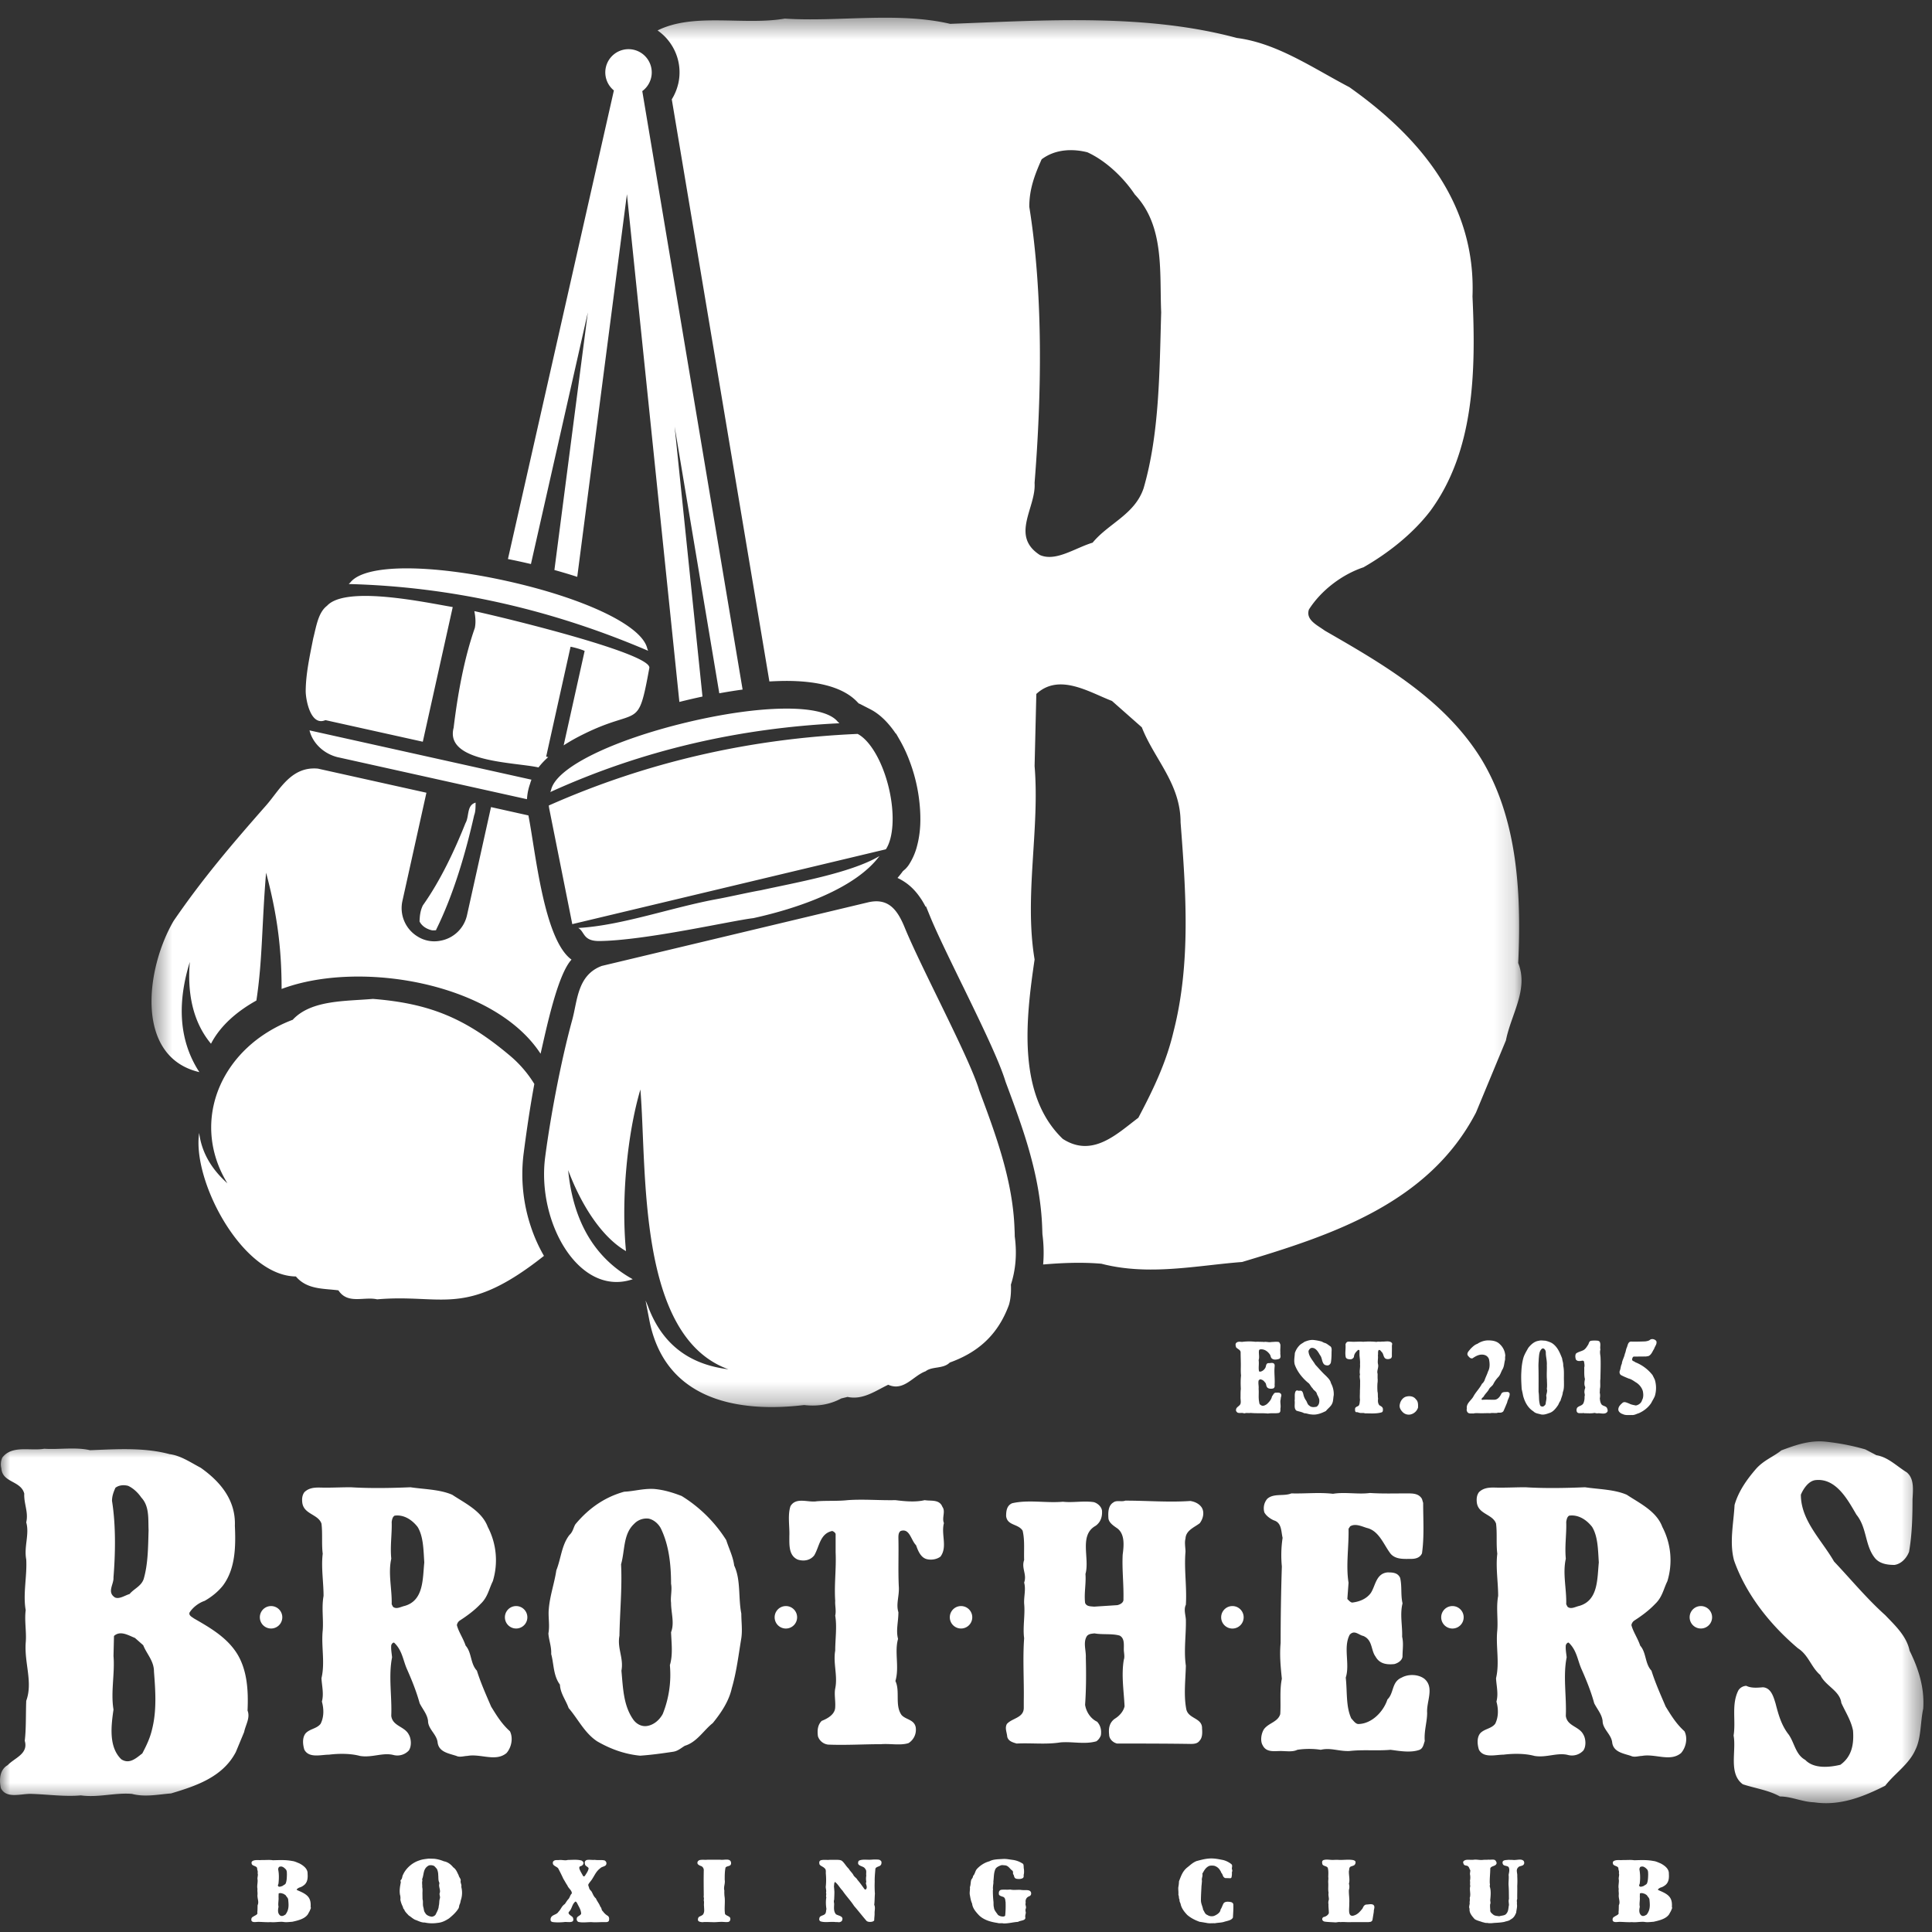 <svg xmlns="http://www.w3.org/2000/svg" xmlns:xlink="http://www.w3.org/1999/xlink" width="95" height="95" viewBox="0 0 95 95">
    <rect x="0" y="0" width="95" height="95" fill="#333333" stroke="none"/>
    <defs>
        <path id="a" d="M.479.421h67.365v68.317H.48z"/>
        <path id="c" d="M0 .699H94.58v17.793H0z"/>
    </defs>
    <g fill="none" fill-rule="evenodd">
        <g transform="translate(6.972 .45)">
            <mask id="b" fill="#fff">
                <use xlink:href="#a"/>
            </mask>
            <path fill="#FFF" d="M39.75.723C37.155.119 34.214.638 31.62.464c-2.014.349-4.472-.308-6.258.583.123.087.24.182.346.288.227.23.414.506.543.815a2.494 2.494 0 0 1 .123 1.537l-.002.002c-.045.19-.114.376-.202.549l-.006.015-.08.143-.014.022-.01.015 4.8 28.625.225-.011c.177-.007.36-.013.54-.015h.031c.805-.003 1.524.08 2.117.248.606.173 1.095.443 1.429.809l.034.033.038.037v-.015l.514.264.013.007.008.003.017.01c.27.138.534.344.776.6.164.175.324.374.473.598l.012-.007.176.307c.169.292.327.62.463.974a8.13 8.13 0 0 1 .518 2.16c.038.368.048.725.034 1.051-.018.381-.076.743-.165 1.067v.003a3.153 3.153 0 0 1-.387.88c-.05.077-.11.15-.173.213l-.005.006-.126.109-.055.076a5.799 5.799 0 0 1-.207.255c.194.09.375.204.54.335l.003.003c.247.2.453.443.63.717h.002c.072.114.142.234.206.36l.019-.02.214.525c.306.748.92 2.007 1.549 3.298l.02.038.037.078h.001c.878 1.805 1.784 3.663 2.093 4.69.206.552.417 1.117.606 1.66.201.57.393 1.151.557 1.734.174.614.325 1.239.434 1.873.11.637.185 1.288.205 1.951l.01.277a6.912 6.912 0 0 1 .037 1.468l-.003.02c.953-.08 1.906-.12 2.866-.037 2.336.605 4.671.087 6.919-.086 4.323-1.299 9.166-2.854 11.501-7.35l1.471-3.546c.258-1.298 1.124-2.507.604-3.805.173-3.633-.087-7.178-1.815-10.031-1.817-2.94-4.844-4.67-7.696-6.313-.347-.259-.953-.52-.78-1.038.606-.952 1.644-1.73 2.682-2.075 1.21-.692 2.422-1.644 3.285-2.769 2.163-2.94 2.249-6.831 2.076-10.548.173-4.499-2.508-7.784-6.053-10.292-1.817-.952-3.546-2.16-5.535-2.421C49.348.206 44.42.55 39.75.723zM19.01 39.645c.35 1.75.75 6.098 2.12 7.091-.697.758-1.24 3.421-1.521 4.628-2.279-3.5-8.906-4.623-12.734-3.185 0-2.058-.234-3.728-.763-5.717-.214 2.555-.173 4.297-.477 6.286-.965.537-1.779 1.246-2.232 2.124-.928-1.113-1.164-2.56-1.042-4.02-.56 1.815-.63 3.728.47 5.416-3.177-.74-2.643-5.076-1.268-7.432 1.438-2.099 2.886-3.79 4.55-5.682.667-.758 1.225-1.933 2.549-1.809l5.334 1.185-1.181 5.324a1.632 1.632 0 0 0 .736 1.739 1.54 1.54 0 0 0 1.11.218 1.633 1.633 0 0 0 1.329-1.252l1.182-5.323 1.839.41zm.125-12.36l2.798-12.373-1.644 12.666c.388.108.764.22 1.123.337l2.443-18.817 2.579 24.967c.377-.095.757-.183 1.136-.264L26.2 20.526l2.197 13.114c.389-.07.77-.132 1.146-.183L24.61 4.03a1.142 1.142 0 1 0-1.396-.033l-5.21 23.042a32.472 32.472 0 0 1 1.131.246zm.64 34.018a7.598 7.598 0 0 1-.635-1.412 8.13 8.13 0 0 1-.368-3.588c.124-.964.3-2.216.53-3.452a5.717 5.717 0 0 0-1.173-1.37c-2.193-1.853-3.953-2.59-6.764-2.813-1.34.119-3.034.042-3.944 1.027a7.042 7.042 0 0 0-1.595.848c-2.376 1.705-3.161 4.672-1.616 7.192-.74-.66-1.262-1.47-1.388-2.476-.356 2.33 2.103 7.031 4.756 7.057.553.658 1.382.586 2.091.683.461.704 1.261.293 1.904.442 3.231-.281 4.32.937 8.203-2.138zm10.292-16.606c-1.057.123-5.294 1.097-7.554 1.125-.833.011-.722-.458-1.052-.642 2.147-.118 4.614-1.023 6.89-1.433.487-.088 1.613-.343 2.077-.419 1.74-.383 4.435-.85 5.844-1.683-1.19 1.596-3.982 2.565-6.205 3.052zm-13.653-5.68c-.451.128-.304.679-.497 1.006-.537 1.351-1.243 2.846-2.095 4.044-.128.26-.153.506-.164.793.13.258.39.386.624.438.061.001.123 0 .186-.008l.013-.04c.846-1.71 1.448-3.77 1.862-5.612.073-.185.067-.405.071-.62zm26.224 24.7c-.58 1.58-1.639 2.372-2.907 2.831-.33.326-.862.175-1.19.43-.621.224-1.069 1.004-1.837.664h-.002c-.615.288-1.237.762-1.999.597l-.238.058-.072.018c-.563.303-1.175.401-1.824.323-3.101.373-6.83-.144-7.612-4.175l-.186-.965.104.242c.767 2.11 2.28 2.932 3.97 3.14-4.51-1.628-4-9.805-4.328-13.758-.64 2.165-.955 5.369-.708 7.947-1.244-.718-2.245-2.373-2.844-3.982.211 2.186 1.078 4.205 3.176 5.364-2.626.894-4.724-2.78-4.307-5.997.243-1.867.75-4.64 1.331-6.753.26-.944.247-2.203 1.453-2.655l13.088-3.125c.995-.236 1.445.35 1.807 1.235.83 2.029 3.213 6.457 3.667 8.015.811 2.167 1.66 4.45 1.735 6.833.006.113.01.227.01.34.118.877.04 1.664-.189 2.373.019.397-.019.744-.098 1zm-8.336-28.603c-.027-.026-.053-.053-.083-.078-.72-.894-3.807-.828-7.404.03-3.596.86-6.453 2.211-6.691 3.334a1.863 1.863 0 0 0-.035.096c4.519-2.056 9.263-3.14 14.213-3.382zm2.286 6.197l-15.42 3.68a.153.153 0 0 1-.006-.032l-1.124-5.631a1.684 1.684 0 0 1-.025-.17c4.831-2.141 9.9-3.29 15.186-3.52.6.31 1.22 1.342 1.533 2.653.305 1.28.228 2.458-.144 3.02zM15.29 29.399l-1.472 6.623L9.03 34.96c-.706.307-.955-.92-.97-1.395-.001-.857.198-1.752.37-2.627.15-.58.24-1.266.678-1.6.93-1.016 4.884-.155 6.181.062zm9.606 2.15c-4.703-2.012-9.598-3.147-14.718-3.281.023-.025.048-.05.074-.073.728-.936 3.99-.9 7.716-.072 3.725.829 6.622 2.16 6.887 3.316l.041.11zM9.672 36.791l9.267 2.057.009-.099c.02-.225.07-.45.148-.668.017-.065.04-.13.065-.193L8.247 35.464c.153.629.707 1.167 1.425 1.328zm10.313-.013l-.101-.023c.414-1.869.785-3.537 1.2-5.404.165.029.528.128.692.206l-1.032 4.644c.286-.186.602-.366.947-.536 2.793-1.392 2.69-.125 3.266-3.271.119-.686-6.665-2.368-8.604-2.794.052.283.08.537.023.828-.533 1.514-.85 3.31-1.042 4.906-.448 1.707 2.998 1.69 4.173 1.952.134-.174.292-.343.478-.508zM48.829 9.113c1.47 1.555 1.212 3.804 1.296 5.793-.084 2.94-.084 5.968-.863 8.648-.433 1.297-1.729 1.73-2.508 2.68-.865.26-1.816.952-2.594.606-1.47-.95-.174-2.335-.26-3.546.347-4.324.433-9.253-.26-13.577 0-.864.26-1.556.607-2.333.69-.52 1.555-.52 2.247-.347.951.432 1.817 1.297 2.335 2.076zm.345 26.201c.607 1.558 1.905 2.768 1.905 4.672.259 3.37.518 6.917-.347 10.29-.345 1.469-.951 2.767-1.73 4.237-1.037.778-2.248 1.989-3.717 1.037-2.249-2.162-1.817-5.881-1.384-8.82-.519-3.113.26-6.4 0-9.512l.085-3.545c1.124-1.039 2.595-.088 3.72.344l1.468 1.297z" mask="url(#b)"/>
        </g>
        <g transform="translate(0 70.175)">
            <mask id="d" fill="#fff">
                <use xlink:href="#c"/>
            </mask>
            <path fill="#FFF" d="M77.939 2.956c-.945.04-1.972.06-2.937 0-.39 0-.844.02-1.254.02-.349 0-.74-.061-1.027.225-.104.144-.123.31-.104.494.063.596.782.575.946 1.047.062.473 0 1.008.062 1.48-.083.678.042 1.397.042 2.075-.104.576 0 1.13-.042 1.685-.083.801.123 1.583-.062 2.363.02.39.123.76.02 1.151.103.37.103.76-.061 1.089-.185.246-.534.246-.74.472-.165.205-.144.534-.061.801.226.432.82.247 1.211.247.494-.061 1.07-.061 1.52.062.597.102 1.13-.186 1.666-.042a.763.763 0 0 0 .739-.225c.144-.207.123-.576 0-.782-.205-.41-.802-.41-.863-.924.042-.944-.144-1.952.042-2.876-.022-.206-.062-.411-.042-.596.02-.061.083-.144.144-.123.39.369.431.842.616 1.273.247.556.473 1.11.637 1.706.144.288.37.534.412.863 0 .41.43.658.472 1.068.062.472.554.535.925.658.164.082.39 0 .534 0 .658-.123 1.397.308 1.93-.144.248-.288.33-.74.165-1.068-.41-.37-.658-.782-.924-1.213-.246-.575-.513-1.171-.7-1.767-.327-.35-.245-.883-.554-1.232-.123-.37-.348-.679-.431-1.008a.339.339 0 0 1 .144-.225c.35-.226.719-.494 1.028-.822.348-.329.41-.74.595-1.11a3.527 3.527 0 0 0-.247-2.671c-.287-.78-1.13-1.17-1.746-1.581-.617-.268-1.377-.268-2.055-.37zm5.696 5.842a.552.552 0 1 1 0 1.104.552.552 0 0 1 0-1.104zm-12.214 0a.552.552 0 1 1-.004 1.105.552.552 0 0 1 .004-1.105zm-37.897-5.41c-.449-.174-.897-.311-1.386-.35h-.019c-.507-.02-.957.117-1.425.137-.917.253-1.718.78-2.4 1.6-.098.156-.118.37-.294.527-.39.507-.41 1.152-.644 1.738-.096.644-.313 1.23-.37 1.892-.04.41.057.8-.02 1.21.02.332.157.645.137 1.016.136.488.097 1.054.43 1.503.018.429.292.761.428 1.152.469.546.782 1.228 1.407 1.639.644.37 1.326.625 2.106.703.568-.039 1.114-.117 1.64-.196.235-.039.392-.195.566-.293.587-.175.938-.78 1.367-1.112.43-.528.8-1.093.937-1.718.234-.8.332-1.64.468-2.458.06-.41 0-.802 0-1.21-.155-.783-.018-1.66-.35-2.363-.059-.45-.255-.819-.391-1.25a6.84 6.84 0 0 0-2.187-2.166zm-13.34-.432c-.945.04-1.972.06-2.939 0-.39 0-.842.02-1.252.02-.35 0-.74-.061-1.028.225-.103.144-.123.31-.103.494.061.596.781.575.945 1.047.062.473 0 1.008.062 1.48-.083.678.041 1.397.041 2.075-.103.576 0 1.13-.04 1.685-.084.801.123 1.583-.063 2.363.021.39.124.76.021 1.151.103.37.103.76-.062 1.089-.185.246-.534.246-.739.472-.165.205-.145.534-.062.801.226.432.821.247 1.213.247.492-.061 1.067-.061 1.52.062.596.102 1.13-.186 1.663-.042a.766.766 0 0 0 .741-.225c.144-.207.122-.576 0-.782-.206-.41-.802-.41-.863-.924.04-.944-.144-1.952.04-2.876-.02-.206-.06-.411-.04-.596.02-.061.082-.144.142-.123.392.369.434.842.618 1.273.247.556.472 1.11.637 1.706.143.288.37.534.411.863 0 .41.431.658.472 1.068.062.472.555.535.925.658.164.082.39 0 .534 0 .658-.123 1.398.308 1.932-.144.246-.288.328-.74.165-1.068-.412-.37-.659-.782-.925-1.213-.247-.575-.514-1.171-.7-1.767-.329-.35-.246-.883-.554-1.232-.123-.37-.349-.679-.43-1.008a.335.335 0 0 1 .142-.225c.35-.226.72-.494 1.028-.822.35-.329.41-.74.596-1.11a3.527 3.527 0 0 0-.247-2.671c-.288-.78-1.13-1.17-1.746-1.581-.617-.268-1.377-.268-2.055-.37zM4.43 1.135c-.72-.167-1.535-.023-2.254-.072-.695.12-1.582-.191-2.061.432a.796.796 0 0 0-.049.528c.049.719.96.599 1.127 1.245-.024.504.215.912.097 1.415.167.576-.12 1.198 0 1.822.047.815-.169 1.7-.026 2.493-.071.527.05 1.08 0 1.605-.071 1.008.36 1.942.026 2.854-.026.67 0 1.366-.073 1.965.191.648-.503.84-.839 1.199-.383.216-.43.695-.336 1.127.265.55 1.007.263 1.51.286.816.025 1.632.145 2.422.073.864.12 1.679-.144 2.516-.073.649.169 1.295.025 1.92-.023 1.198-.36 2.54-.792 3.187-2.037l.408-.983c.072-.36.31-.696.167-1.055.048-1.007-.024-1.99-.504-2.78-.503-.816-1.341-1.295-2.132-1.75-.096-.072-.265-.145-.216-.289.168-.263.455-.478.743-.575.335-.191.67-.455.91-.767.6-.815.624-1.894.576-2.924.048-1.247-.696-2.158-1.679-2.853-.503-.264-.982-.6-1.533-.67C7.09.99 5.724 1.086 4.43 1.134zM6.947 3.46c.407.432.335 1.055.359 1.607-.024.814-.024 1.654-.24 2.397-.12.36-.479.48-.694.742-.24.072-.504.265-.72.169-.407-.264-.048-.647-.072-.983.096-1.199.12-2.566-.072-3.764 0-.24.072-.431.168-.647.192-.144.432-.144.623-.095.264.12.504.359.648.574zm6.382 5.338a.552.552 0 1 1 0 1.104.552.552 0 0 1 0-1.104zm12.05 0a.552.552 0 1 1 0 1.104.552.552 0 0 1 0-1.104zM7.043 10.724c.169.431.528.767.528 1.294.072.934.144 1.918-.097 2.854-.095.407-.262.766-.478 1.174-.289.216-.623.55-1.031.287-.624-.6-.503-1.63-.384-2.445-.144-.862.073-1.774 0-2.636l.024-.983c.311-.288.719-.025 1.03.096l.408.359zm13.492-5.817c.287.472.287 1.13.328 1.747-.083.8-.02 1.87-.966 2.137-.185.04-.41.184-.575.04l-.062-.122c.02-.76-.184-1.5-.02-2.24-.062-.637.04-1.213.02-1.809.02-.123.041-.246.144-.307.432-.062.843.184 1.13.554zm18.108 3.891a.552.552 0 1 1 0 1.105.552.552 0 0 1 0-1.105zm21.957 0a.553.553 0 1 1 0 1.106.553.553 0 0 1 0-1.106zm31.668-7.417l-.55-.288A11.357 11.357 0 0 0 89.726.71c-.79-.071-1.486.193-2.133.432-.383.311-.863.48-1.246.91-.456.528-.863 1.103-1.055 1.774-.048.912-.263 1.846-.024 2.733.575 1.63 1.726 3.116 3.14 4.315.527.336.648.935 1.103 1.318.24.528.96.767 1.03 1.367.193.431.48.863.576 1.366.048.648-.049 1.27-.624 1.678-.503.12-1.294.216-1.725-.24-.48-.263-.528-.839-.816-1.247-.359-.455-.503-.983-.646-1.534-.096-.31-.216-.767-.624-.79-.287.024-.575.048-.814-.072a.488.488 0 0 0-.384.215c-.36.695-.12 1.487-.24 2.23.144.767-.264 1.87.455 2.397.576.192 1.271.288 1.822.599.575 0 1.078.264 1.678.287 1.294.192 2.446-.287 3.5-.815.456-.598 1.174-1.054 1.486-1.772.288-.576.24-1.369.384-2.015.072-1.03-.24-1.99-.67-2.851-.145-.721-.72-1.248-1.2-1.751-.91-.816-1.678-1.75-2.516-2.637-.624-1.08-1.631-2.014-1.631-3.285.12-.286.383-.694.743-.719 1.007-.095 1.582 1.008 1.99 1.703.527.647.407 1.51.91 2.133.24.288.624.336.96.336.335-.048.6-.336.718-.647.144-.84.169-1.679.169-2.565.023-.48.096-1.031-.288-1.343-.504-.311-.911-.743-1.487-.84zM32.49 4.97c.391.799.507 1.737.507 2.731.06.313-.038.645 0 .937 0 .488.177.995 0 1.445.02.526.098 1.112-.058 1.62a5.186 5.186 0 0 1-.35 2.4c-.158.293-.43.528-.743.586-.293.06-.566-.097-.722-.331-.469-.683-.488-1.523-.567-2.381.118-.625-.214-1.093-.098-1.718.02-1.171.138-2.362.08-3.514.195-.683.097-1.483.643-1.99a.84.84 0 0 1 .723-.255c.254.06.468.254.585.47zM44.03 3.59c-.777.017-1.573-.056-2.35 0-.5.055-1.017.017-1.516.055-.425.074-1.017-.222-1.294.24-.148.444-.037.998-.056 1.461 0 .444-.038.962.407 1.165.278.093.61.056.814-.203.259-.427.277-1.073.887-1.202.056.018.147.074.167.148v.905c.037.814-.075 1.572-.02 2.386-.017.222.057.481 0 .722.094.554 0 1.146 0 1.72-.11.628.131 1.238 0 1.866-.055.279.02.612 0 .906 0 .37-.387.575-.665.685-.204.203-.222.48-.184.759a.6.6 0 0 0 .499.407c.85.036 1.757-.02 2.607-.02.443-.037.962.075 1.35-.054a.777.777 0 0 0 .351-.778c-.074-.388-.5-.37-.701-.61-.334-.481-.057-1.164-.297-1.664.203-.685-.056-1.424.13-2.071-.112-.426.017-.832.017-1.313-.129-.407.056-.814.019-1.276-.037-.795 0-1.553-.019-2.367 0-.13 0-.277.112-.351.443-.148.5.444.757.702.093.259.223.611.536.685.241.054.5 0 .667-.13.351-.482.018-1.09.167-1.646-.112-.258.092-.574-.075-.795-.148-.388-.573-.277-.87-.332-.461.11-.997.055-1.44 0zm14.503.041c-1.072.074-2.108-.017-3.2-.017-.184.073-.424-.038-.59.091-.242.148-.259.464-.242.74 0 .222.205.37.39.499.442.278.37.889.313 1.332-.036.74.056 1.443.038 2.18.018.168-.148.26-.297.297l-1.146.074c-.166-.018-.37 0-.443-.185-.056-.48.055-.943.018-1.423.221-.759-.333-1.905.5-2.367.258-.185.332-.462.314-.74-.018-.185-.204-.37-.408-.425-.517-.073-1.017.037-1.515-.019-.814.075-1.702-.111-2.497.075-.258.11-.295.37-.295.628.055.481.59.37.812.72.112.483.056.944.074 1.443-.146.407.148.703 0 1.11.093.333-.018.684 0 1.035.056.555-.074 1.147 0 1.702-.074.999 0 2.09-.018 3.069v.352c0 .5-.573.5-.831.794-.111.205 0 .407.018.63.056.222.278.277.463.332.739-.036 1.441.056 2.145-.055.573-.055 1.2.111 1.774-.055a.602.602 0 0 0 .222-.296c.038-.26-.018-.482-.184-.667-.315-.147-.537-.48-.592-.831.055-.777.055-1.553.036-2.311.019-.37-.147-.759.055-1.072.094-.111.223-.111.37-.13.39.073.87 0 1.24.11.24.13.203.425.203.685 0 .147.056.352 0 .499-.129.758 0 1.535.037 2.292-.055.242-.24.464-.48.611-.26.185-.316.463-.279.777 0 .204.168.388.39.443 1.202 0 2.402 0 3.624.019.166 0 .333-.019.424-.148.149-.148.149-.388.131-.61.018-.537-.685-.463-.777-.961-.13-.685-.037-1.406-.019-2.128-.11-.757.019-1.534 0-2.273-.018-.241-.11-.5 0-.722.056-.87-.093-1.738-.018-2.607 0-.204-.056-.444 0-.648.018-.407.444-.555.703-.758.166-.222.24-.536.092-.775-.129-.186-.333-.279-.555-.316zm10.665-.373c-.624 0-1.21.02-1.835-.02-.585.078-1.23-.058-1.815.04-.682-.08-1.366 0-2.049-.02-.37.155-.879-.02-1.191.273a.72.72 0 0 0-.136.664c.097.175.292.312.468.39.39.117.352.547.428.859a5.711 5.711 0 0 0-.037 1.406c-.04 1.229-.06 2.517-.06 3.767-.057.585 0 1.17.06 1.756-.117.566-.04 1.152-.079 1.738-.117.39-.566.428-.8.741-.137.215-.195.585-.059.8.176.352.567.274.879.274.273 0 .585.058.82-.06.37-.058.8-.058 1.151 0 .488-.116.879.078 1.406.06.682-.078 1.347 0 2.03-.06.449.06.995.157 1.425 0 .175-.077.195-.272.253-.429-.039-.507.118-.937.118-1.386-.04-.565.371-1.248-.137-1.678-.313-.234-.8-.234-1.113-.059-.508.215-.371.761-.702 1.075-.195.604-.781 1.209-1.445 1.209-.137-.018-.234-.175-.332-.273-.273-.586-.195-1.327-.273-2.01.215-.664-.136-1.484.195-2.109.235-.254.449.02.663.06.47.194.372.7.606 1.015.195.35.527.408.917.37.176-.04.391-.176.41-.37 0-.352.059-.644-.019-.976.02-.547-.117-1.093.02-1.64-.098-.43-.02-.82-.117-1.25-.118-.272-.392-.272-.625-.272-.567.058-.586.663-.82 1.014-.215.293-.566.43-.918.469-.097-.02-.175-.119-.234-.176l.059-.8c-.137-.84.02-1.776 0-2.655l.078-.117c.253-.157.566 0 .82.078.605.137.838.84 1.17 1.268.254.294.664.254 1.015.254.216 0 .43-.058.528-.272.117-.821.058-1.64.058-2.48l-.058-.195c-.156-.273-.45-.273-.723-.273zm9.09 1.649c.288.472.288 1.13.329 1.747-.082.8-.02 1.87-.965 2.137-.185.04-.411.184-.575.04l-.063-.122c.022-.76-.184-1.5-.02-2.24-.06-.637.042-1.213.02-1.809.022-.123.041-.246.144-.307.432-.062.843.184 1.13.554zM47.256 8.798a.552.552 0 1 1 0 1.104.552.552 0 0 1 0-1.104z" mask="url(#d)"/>
        </g>
        <path fill="#FFF" d="M80.98 93.191c.041.078.128.137.128.232.017.167.034.343-.023.512a.75.75 0 0 1-.115.21c-.07.039-.15.098-.248.051-.149-.108-.12-.292-.09-.438-.035-.154.016-.318 0-.473l.004-.176c.075-.05.173-.004.248.018l.097.064zm-.022-1.302c.098.078.08.19.086.288-.006.146-.006.296-.057.43-.029.064-.115.087-.167.133-.057.013-.12.047-.172.03-.098-.047-.012-.116-.017-.177a2.24 2.24 0 0 0-.018-.673c0-.044.018-.078.04-.117a.231.231 0 0 1 .15-.017.4.4 0 0 1 .155.103zm-.603-.417c-.172-.03-.368-.005-.54-.012-.166.021-.379-.035-.494.077a.106.106 0 0 0-.01.094c.01.13.23.107.268.224-.005.09.052.163.023.254.04.103-.028.214 0 .326.012.146-.04.305-.005.447-.018.094.011.193 0 .288-.018.18.086.348.005.511-.005.12 0 .245-.017.352.046.116-.12.151-.2.215-.092.039-.104.124-.081.202.063.1.241.047.362.052.195.004.39.025.58.012.207.021.402-.026.603-.012.155.03.31.004.46-.005.286-.064.608-.141.763-.365l.098-.176c.017-.065.075-.125.04-.19.012-.18-.005-.356-.12-.497-.12-.147-.322-.233-.511-.314-.024-.013-.064-.026-.053-.052a.35.35 0 0 1 .18-.103.718.718 0 0 0 .217-.137c.144-.146.15-.34.138-.525.011-.224-.167-.386-.403-.51-.12-.048-.234-.108-.367-.121-.298-.06-.626-.043-.936-.035zm-5.433.035c-.11-.12-.316-.04-.49-.047-.085-.008-.177-.008-.274-.008-.092.015-.202 0-.259.072a.14.14 0 0 0 0 .133c.04.112.207.068.282.151.064.112.023.257 0 .383.023.18-.017.365 0 .54.017.22.011.435.017.645-.034.099 0 .201 0 .3-.034.138-.017.294-.12.412-.07.113-.235.096-.357.138-.104-.017-.207-.017-.28-.068-.087-.07-.179-.138-.162-.24-.006-.095-.017-.19-.006-.284.04-.069-.005-.155.006-.224.022-.219.04-.438-.023-.644-.012-.057.023-.1 0-.146-.012-.249.023-.495.023-.744.034-.124.23-.103.293-.21.04-.056.006-.117-.023-.16-.057-.107-.236-.046-.356-.064-.098.014-.195 0-.288.014-.149.016-.293-.03-.436-.01-.178.026-.39-.047-.505.074-.041.047-.006.111.017.16.029.045.098.05.16.064.11.047.104.15.156.218 0 .07-.017.128-.017.197.022.1.022.22 0 .32.022.085-.011.171.017.26-.057.186.04.396-.028.58a.664.664 0 0 1-.007.217c.029.102-.057.214 0 .321-.022.202.11.352.247.507.115.078.253.099.38.15.08.013.15.052.24.039.115.026.23.013.339 0 .166-.008.34-.018.5-.05.11-.04.23-.044.31-.118.172-.086.218-.21.276-.335.011-.146.063-.284.034-.433.018-.081-.023-.163.018-.241-.006-.206.006-.425 0-.636.01-.163.01-.324 0-.49.017-.141-.08-.3.04-.42.063-.092.207-.057.276-.147.04-.052.034-.12 0-.176zm-9.132-.055c-.087-.006-.185.004-.264.004-.15 0-.328-.044-.466.016-.064.044-.052.112-.04.172.017.134.247.094.275.223.03.13.023.289.017.421.017.1-.01.195 0 .293.012.159-.017.335.017.49-.027.11.019.227.013.339a.427.427 0 0 0-.018.228c-.006.146.018.288.018.434-.03.086-.133.167-.253.19a.112.112 0 0 0-.069.132c.011.044.058.082.109.094.173.026.356.026.534.04.081 0 .16-.031.24-.014.19-.017.357.013.546 0h.84l.086-.012c.051 0 .085-.043.109-.077l.069-.421c-.012-.116.085-.246-.024-.34-.097-.06-.234-.014-.35-.014-.126.027-.144.134-.19.207-.097.113-.19.24-.35.309-.052.018-.126.056-.201.026-.069-.03-.074-.086-.092-.133-.022-.163.007-.313 0-.473.018-.223-.028-.443-.017-.657a.542.542 0 0 0 0-.305c.058-.202-.011-.417 0-.623.024-.07-.005-.159.081-.215.063-.026.137-.042.19-.077.05-.056.074-.13.04-.19-.023-.029-.07-.047-.103-.055-.243-.044-.512.008-.747-.012zm-5.635.012c-.224-.044-.442-.095-.7-.077-.225.017-.42.073-.615.124-.19.073-.31.198-.46.315-.241.192-.31.441-.407.682a1.745 1.745 0 0 1-.034.297c-.007.124.016.24.004.369.04.072.012.172.058.236-.018.09.047.16.058.24.046.189.172.358.321.512.173.15.386.257.604.335.12.017.235.038.344.056.132.034.276.008.408.017.149-.03.31-.025.449-.068.153-.052.372-.069.441-.215.01-.224.03-.448.017-.662a.161.161 0 0 0-.125-.098c-.116-.022-.272-.034-.346.055-.063.1-.086.215-.156.314-.005.137-.165.253-.32.313a.385.385 0 0 1-.322-.043c-.138-.055-.144-.167-.213-.257-.023-.16-.109-.301-.109-.464 0-.236.017-.482.028-.718.013-.081.013-.163.024-.24-.035-.121.052-.227.017-.357.08-.125.132-.263.293-.357.075-.048.195-.043.288-.03a.485.485 0 0 1 .298.236c.035.04.035.086.07.13.068.072.05.201.183.24.085.004.166 0 .24.009a.1.1 0 0 0 .059-.035.796.796 0 0 0 .022-.258.21.21 0 0 0 .017-.12c-.057-.09.052-.207-.05-.288a1.091 1.091 0 0 0-.386-.193zm-10.373-.012c-.155-.019-.3-.053-.46-.044-.23.017-.482.009-.672.116-.235.06-.447.201-.597.36-.11.108-.098.25-.207.362 0 .068-.045.125-.085.18-.04.12-.024.25-.07.37.017.12-.023.236-.005.36.028.156.051.314.115.447.022.224.177.405.344.581.236.224.552.318.896.369.097.034.206 0 .31.026.258.004.47-.065.707-.077.12-.077.362-.052.362-.206-.024-.087.017-.177.022-.254-.017-.069-.028-.138 0-.198.035-.098-.046-.18-.005-.279-.023-.125.011-.253.161-.319.097-.03.114-.107.103-.175-.04-.193-.321-.104-.505-.142-.19-.013-.357.022-.523-.018-.155.022-.31-.008-.46.018-.097.038-.103.125-.097.198-.006.09.144.12.223.15.109.06.087.172.109.262v.017c.006.21 0 .43-.022.64a.114.114 0 0 1-.064.04.394.394 0 0 1-.292-.078c-.074-.116-.19-.228-.196-.366-.028-.09-.016-.189-.022-.27a4.837 4.837 0 0 1-.03-.589c.024-.039-.016-.09.006-.128-.005-.104.03-.19.018-.288.028-.194.012-.408.097-.603.04-.094.167-.154.276-.193.063-.021.126 0 .196 0 .171.017.235.164.344.246.08.047.041.128.058.189.068.064.022.176.149.223.103.022.258.026.34-.04.039-.038.033-.098.028-.145.028-.085.022-.18.016-.28-.023-.08 0-.184-.04-.261a1.174 1.174 0 0 0-.528-.201zm-6.439.093a.182.182 0 0 0-.143-.103 2.057 2.057 0 0 0-.328 0c-.218.022-.453-.034-.632.048-.051.043-.045.098-.045.154.056.134.286.116.35.254.086.085.029.223.052.327a.891.891 0 0 0 0 .304c-.006.03-.018.048-.018.082.018.09.086.22-.01.3-.03.005-.04-.004-.059-.017-.114-.154-.218-.313-.35-.46-.034-.085-.167-.15-.206-.253-.058-.097-.167-.192-.219-.292-.127-.116-.19-.25-.31-.365-.08-.082-.23-.072-.35-.072-.115 0-.236-.006-.34.004-.132 0-.258-.014-.372.016-.074.031-.087.091-.074.156-.006.11.171.145.246.227.103.072.063.19.074.292.017.19.017.39 0 .584-.022.108.041.22.006.34.035.072-.017.15.017.227-.034.19-.023.39.006.577-.029.08-.006.175-.074.244-.076.077-.254.077-.271.193-.017.06-.017.126.052.164.236.077.511 0 .765.038.068-.012.143.021.205-.008.099-.03.11-.103.11-.176-.029-.12-.201-.134-.315-.198-.128-.142-.099-.335-.093-.511-.006-.069-.03-.133 0-.207.005-.132.012-.258.012-.394-.007-.091-.012-.176-.022-.267.015-.065 0-.138.039-.201.011-.014.023-.014.029 0 .149.123.218.278.35.41.172.259.403.495.568.753.213.245.403.494.62.743.075.056.196.056.289.03.034-.012.085-.038.085-.069 0-.123.024-.235.018-.36 0-.129.045-.275-.018-.395.024-.176.018-.366.034-.542a5.454 5.454 0 0 1-.01-.597c-.006-.21.016-.416.033-.623.006-.082.127-.111.196-.142.103-.047.109-.132.103-.215zm-7.92-.099h-.631c-.133.014-.277-.013-.403.021-.075.036-.109.096-.091.164.016.06.114.107.188.13a.22.22 0 0 1 .12.193c-.01.417-.004.833 0 1.246-.02.078.03.158-.004.23.034.106 0 .208.017.311 0 .116.029.24-.023.347-.023.096-.16.121-.235.176a.19.19 0 0 0-.035.174c.04.064.126.068.212.08.15-.021.304-.004.472-.004.15.013.305-.012.448-.012.126-.005.253.025.367 0 .08-.035.092-.1.086-.172-.017-.108-.19-.12-.258-.211-.046-.262.006-.533-.018-.807a1.782 1.782 0 0 1-.017-.35c-.051-.175.052-.342.017-.527 0-.194 0-.387.035-.575.01-.095.16-.082.236-.14.051-.046.051-.118.028-.183-.075-.164-.339-.065-.51-.09zm-6.174.006c-.133.015-.27-.019-.397.008-.114.043-.109.137-.085.214.01.086.149.117.177.193-.017.13-.102.242-.172.353-.018.017-.029.047-.058.047-.022-.007-.04-.016-.045-.026-.064-.124-.149-.245-.184-.374 0-.037 0-.073.035-.094.074-.016.149-.064.16-.12.034-.065-.011-.12-.075-.163-.207-.065-.459-.034-.683-.034-.132.043-.275-.01-.424.004-.081.012-.196-.014-.26.039-.045.025-.062.08-.052.129.007.116.184.15.26.24.092.176.177.344.257.52.07.107.121.218.196.321.046.142.23.242.218.396-.086.082-.092.193-.166.275-.075.077-.115.162-.179.245-.165.112-.19.266-.314.383-.076.137-.282.137-.357.266a.219.219 0 0 0-.018.18c.029.048.097.06.162.064.154.014.315.01.477-.004.136-.026.332.035.44-.042.053-.061.024-.142 0-.198-.062-.065-.165-.112-.2-.186-.011-.029 0-.068.023-.089.149-.15.132-.35.305-.494.046-.004.063.047.086.072.069.155.178.301.195.473.046.134-.2.16-.207.275-.017.069 0 .133.069.177.201.05.425.012.643.012.236.021.477-.008.713 0 .063 0 .12-.012.149-.06.023-.082.029-.18-.046-.245a.76.76 0 0 1-.247-.227c-.086-.065-.046-.159-.126-.224-.046-.141-.16-.27-.219-.412-.126-.108-.149-.237-.224-.353-.05-.051-.097-.099-.109-.163-.01-.06-.063-.125-.029-.184.058-.1.15-.185.203-.288.108-.164.177-.344.372-.49.086-.095.276-.082.299-.203.022-.068-.006-.132-.075-.18-.144-.043-.34-.004-.488-.033zm-7.771.437c.045.09.07.195.07.302.015.132-.007.27.056.386.006.043-.012.082-.012.124 0 .134.081.266.023.4-.01.086.035.155.018.24-.046.116-.023.263-.058.374-.005.155-.086.284-.149.417-.028.06-.116.111-.196.116-.137-.017-.275-.082-.321-.185-.074-.086-.063-.198-.097-.3-.035-.125.005-.258-.035-.375l-.005-.313c.005-.094.011-.193-.012-.284.012-.103-.023-.219.012-.321-.035-.07.016-.13.022-.185.052-.201.04-.43.299-.56a.404.404 0 0 1 .236.019c.069.042.097.098.149.145zm-.127-.49l-.269-.008c-.161.021-.322.034-.465.09-.38.12-.672.421-.793.691-.058.088-.03.203-.12.276-.03.043.017.077 0 .129-.036.189-.07.386-.036.589a.58.58 0 0 1 .018.244c.022.112.057.215.103.31.04.06.018.124.087.171.029.108.131.193.218.293.103.064.194.154.315.214.161.052.294.142.483.137.19.044.413.048.62.018.224-.018.397-.111.57-.223.177-.146.343-.297.452-.473.046-.06.035-.142.065-.207.044-.085.044-.18.079-.27a1.15 1.15 0 0 0 .005-.598c.03-.115-.057-.2-.029-.312.006-.099-.09-.169-.102-.263-.075-.133-.11-.28-.27-.391-.098-.125-.259-.262-.454-.292a1.703 1.703 0 0 0-.477-.125zm-7.305 1.792c.04.078.126.137.126.232.017.167.034.343-.023.512a.728.728 0 0 1-.115.21c-.07.039-.15.098-.247.051-.15-.108-.12-.292-.091-.438-.035-.154.016-.318 0-.473l.005-.176c.075-.05.172-.004.247.018l.098.064zm-.024-1.302c.099.078.081.19.086.288-.005.146-.005.296-.057.43-.029.064-.115.087-.166.133-.058.013-.12.047-.173.03-.097-.047-.011-.116-.016-.177.022-.214.028-.459-.019-.673 0-.044.019-.078.041-.117a.228.228 0 0 1 .15-.017.387.387 0 0 1 .154.103zm-.603-.417c-.172-.03-.367-.005-.54-.012-.166.021-.378-.035-.493.077a.109.109 0 0 0-.012.094c.012.13.23.107.27.224-.006.09.052.163.023.254.04.103-.029.214 0 .326.011.146-.04.305-.006.447-.016.094.012.193 0 .288-.016.18.086.348.006.511-.006.12 0 .245-.016.352.045.116-.122.151-.203.215-.091.039-.102.124-.08.202.064.1.242.047.363.052.194.004.39.025.579.012.208.021.402-.026.603-.012.156.03.31.004.46-.005.287-.064.608-.141.764-.365l.097-.176c.017-.065.075-.125.04-.19.012-.18-.005-.356-.12-.497-.121-.147-.321-.233-.511-.314-.023-.013-.064-.026-.051-.052a.352.352 0 0 1 .177-.103.707.707 0 0 0 .218-.137c.144-.146.15-.34.138-.525.012-.224-.167-.386-.401-.51-.121-.048-.236-.108-.368-.121-.299-.06-.626-.043-.937-.035zM73.765 66.112c-.163-.178-.385-.203-.618-.203a.98.98 0 0 0-.5.169c-.134.044-.237.148-.337.246-.074.099-.202.199-.137.327.063.074.128.168.237.138.163-.113.366-.227.589-.162a.324.324 0 0 1 .217.207c.04.188.055.425-.045.599-.04.128-.103.252-.152.38a.466.466 0 0 1-.15.233c-.108.218-.296.396-.415.614-.104.202-.366.34-.326.608a.18.18 0 0 0 .02.154c.06.113.197.069.3.083.11-.03.23-.014.349-.014.162.005.316-.01.478 0 .13-.034.273.019.391-.03.095.01.204.01.262-.074.065-.143.125-.287.183-.43.025-.154.14-.278.12-.44-.015-.05-.07-.07-.115-.075-.098.014-.226-.016-.29.085-.061.138-.18.306-.353.3-.198.006-.39-.014-.59.006l-.028-.01c-.02-.064.064-.104.104-.158.06-.12.188-.223.253-.347.044-.099.158-.154.211-.247a1.42 1.42 0 0 1 .258-.366c.1-.11.13-.258.203-.377.08-.138.08-.3.119-.45.015-.073-.004-.148.015-.207a.829.829 0 0 0-.253-.56m2.21.268c.05.065.03.158.04.237.015.168.059.337.045.52.01.223-.015.46.005.693 0 .163.02.306-.005.464.04.114-.015.223-.03.337.035.138-.015.258-.025.38 0 .065-.064.115-.123.15a.19.19 0 0 1-.124-.02c-.045-.05-.045-.109-.059-.164-.035-.173-.015-.361-.045-.534 0-.406.005-.817-.005-1.217-.005-.143.01-.287.015-.426.02-.168.014-.345.144-.47.02-.02.058-.034.088-.02.035.01.06.04.08.07m.337-.336a1.208 1.208 0 0 0-.338-.12c-.103 0-.207-.028-.31.006-.204.024-.372.167-.515.346-.086.154-.188.317-.242.49-.06.217-.09.445-.1.682-.02.293 0 .565.015.851.024.11.05.218.07.332.078.292.226.593.509.77.098.105.247.11.371.15.163.03.292-.03.425-.074.183-.06.312-.232.417-.386.038-.07.058-.143.117-.213.035-.144.104-.267.115-.42.069-.164.055-.366.055-.55-.01-.256.019-.519-.036-.76.01-.125-.04-.224-.054-.353-.109-.271-.223-.573-.5-.751m2.354-.055c-.01-.03-.05-.044-.08-.06a1.386 1.386 0 0 0-.35 0c-.09.016-.105.11-.134.178-.074.115-.143.243-.272.298-.109.05-.228.074-.331.148-.055.08-.04.202-.01.297.044.064.119.08.192.074.07.005.164-.054.208.025.015.104.04.198.01.297.01.188-.014.386.035.564-.02.119-.05.267.01.386.02.069-.036.123-.03.198-.025.098.04.176 0 .277a.728.728 0 0 1-.055.33c-.064.125-.207.12-.301.214a.22.22 0 0 0-.02.208c.055.098.167.054.257.069a.167.167 0 0 1 .109 0c.167 0 .346.019.494-.015.06.005.12.034.188.015.16 0 .372.074.461-.09.014-.069-.01-.128-.04-.187-.074-.084-.177-.075-.251-.149-.066-.089-.08-.197-.09-.306a.638.638 0 0 0-.005-.287c.015-.069 0-.159.02-.229.02-.148-.01-.296.014-.444.006-.352.021-.708.006-1.063-.01-.125-.046-.248-.006-.377-.03-.128.026-.253-.03-.371m-16.806-.014l-.133.004a2.642 2.642 0 0 0-.654.006c-.113-.01-.237-.031-.306.078-.025.064 0 .134.015.188.074.09.223.12.223.252 0 .208.01.421.01.608 0 .175-.01.352.01.525-.025.213-.02.441-.01.663-.02.144-.01.287-.015.426 0 .103.025.202 0 .297-.035.118-.204.159-.218.281-.02.065.014.115.065.155.064.034.148.019.222.019.045 0 .084.02.139.02.083-.035.192 0 .292-.02.276.03.568 0 .845.03.173-.03.371.004.54-.03.099-.035.07-.144.078-.223.03-.163-.034-.317.015-.46-.01-.088.06-.168.011-.247-.05-.085-.158-.065-.239-.065-.113-.01-.137.11-.202.18-.03.152-.133.275-.262.39-.08.05-.197.118-.292.034-.049-.02-.074-.075-.074-.133-.05-.219-.01-.44-.03-.659.015-.143-.03-.276 0-.41.03-.035.065-.07.104-.054a.292.292 0 0 1 .192.128c.1.075.05.207.15.286.074.055.196.05.277.027.068-.035.074-.106.063-.18.021-.291-.029-.588 0-.885.005-.034.005-.095-.008-.119-.055-.109-.189-.054-.284-.058-.132-.006-.123.137-.157.217-.05.098-.16.202-.282.202-.02-.004-.04-.02-.04-.045-.03-.167.015-.346-.015-.523.05-.143 0-.307.015-.45.004-.036.015-.06.05-.075.208-.035.39.094.504.273.025.059.03.138.09.178.098.079.247.044.35.014.119-.065.04-.208.06-.317-.014-.132.01-.257 0-.39-.025-.05-.04-.128-.108-.128-.115-.016-.224.004-.333.004-.128.03-.242-.025-.37 0-.09-.014-.193-.004-.288-.014m3.25.053l-.115-.06a2.413 2.413 0 0 0-.41-.078c-.164-.014-.307.04-.44.09-.08.064-.178.099-.257.187a.977.977 0 0 0-.217.367c-.01.187-.055.38-.006.563.119.337.356.644.648.89.108.07.134.194.228.273.05.11.198.159.212.282.04.09.099.178.119.281.011.134-.01.263-.128.347-.104.025-.268.045-.357-.05-.098-.054-.109-.172-.167-.257a.79.79 0 0 1-.134-.316c-.02-.065-.044-.159-.13-.164-.058.005-.118.01-.167-.014-.03 0-.064.02-.08.045-.073.142-.023.306-.049.46.029.158-.054.385.094.494.119.04.262.06.376.124.119 0 .223.054.346.059.268.04.506-.06.723-.168.094-.124.242-.218.306-.365.06-.12.05-.284.079-.417a1.123 1.123 0 0 0-.138-.588c-.029-.149-.148-.257-.247-.361-.189-.17-.347-.362-.519-.544-.129-.223-.337-.417-.337-.678.025-.06.078-.144.153-.15.208-.02.327.21.41.352.11.134.085.312.189.441.049.058.128.069.198.069.069-.01.124-.069.148-.134.03-.173.035-.346.035-.53.005-.098.02-.212-.059-.276-.104-.065-.189-.154-.307-.174m3.338.016l-.04-.04c-.128-.08-.312-.025-.464-.035-.089.02-.164-.01-.258.016a3.56 3.56 0 0 0-.654-.006c-.197-.02-.395.01-.583-.004-.07 0-.148-.016-.208.014a.19.19 0 0 0-.079.124c.02.218-.035.425.015.633.045.094.159.094.248.094a.192.192 0 0 0 .152-.119c.006-.144.1-.248.203-.34a.06.06 0 0 1 .07.024v.232c.01.148.04.297.025.45.02.159-.04.337 0 .5-.04.119.014.228.005.357 0 .148 0 .292-.01.439.005.15-.015.302.005.45-.015.075-.01.169-.04.239-.024.083-.114.077-.169.133-.035.024-.035.064-.035.103 0 .05 0 .11.055.134.075-.015.13.03.194.035.083.015.158-.015.232.02.272 0 .57.03.832-.05.069-.03.06-.12.054-.188-.015-.078-.104-.119-.17-.158-.072-.083-.082-.212-.063-.327-.024-.113 0-.232-.03-.347a2.886 2.886 0 0 1 0-.425c.011-.044.006-.098.011-.153-.01-.093-.005-.197-.005-.292-.05-.154.054-.292.024-.46-.04-.143.01-.291-.01-.445.02-.089-.014-.197.04-.267.074-.025.113.07.164.114.074.089.064.212.148.29.074.061.202.051.281.006.035-.015.04-.058.055-.093-.005-.178.005-.342 0-.515 0-.05.026-.094.005-.143m1.176 2.765c-.103-.148-.297-.178-.46-.138-.173.035-.296.207-.327.365-.043.14.015.267.105.366.098.12.242.179.4.154a.503.503 0 0 0 .386-.34c.005-.15.01-.308-.104-.407m11.822-2.864c-.06-.084-.192-.13-.296-.075-.069.065-.159.075-.248.09-.232.009-.475.015-.713.009-.132.02-.148.168-.187.277-.055.104-.055.227-.105.327-.03.173-.133.316-.148.49-.059.109-.054.241-.103.35-.025.08.004.165.063.204.13.069.253.118.372.168.13.03.237.108.342.178.167.093.31.262.36.445.03.144.035.317-.04.44-.028.134-.168.243-.306.263-.114-.025-.233-.04-.336-.1-.099-.03-.209-.103-.307-.039-.108.094-.217.193-.217.336 0 .115.127.203.222.228.133.069.306.04.46.045.119.005.217-.06.326-.09.233-.103.465-.276.614-.51.055-.112.129-.221.174-.335a1.388 1.388 0 0 0 0-.797c-.035-.08-.075-.154-.114-.232a1.998 1.998 0 0 0-.852-.634c-.05-.054-.133-.044-.153-.12.005-.063.02-.126.074-.156l.545-.005c.064.005.123-.01.187-.021.15-.069.194-.236.278-.356.035-.128.153-.232.108-.38"/>
    </g>
</svg>
